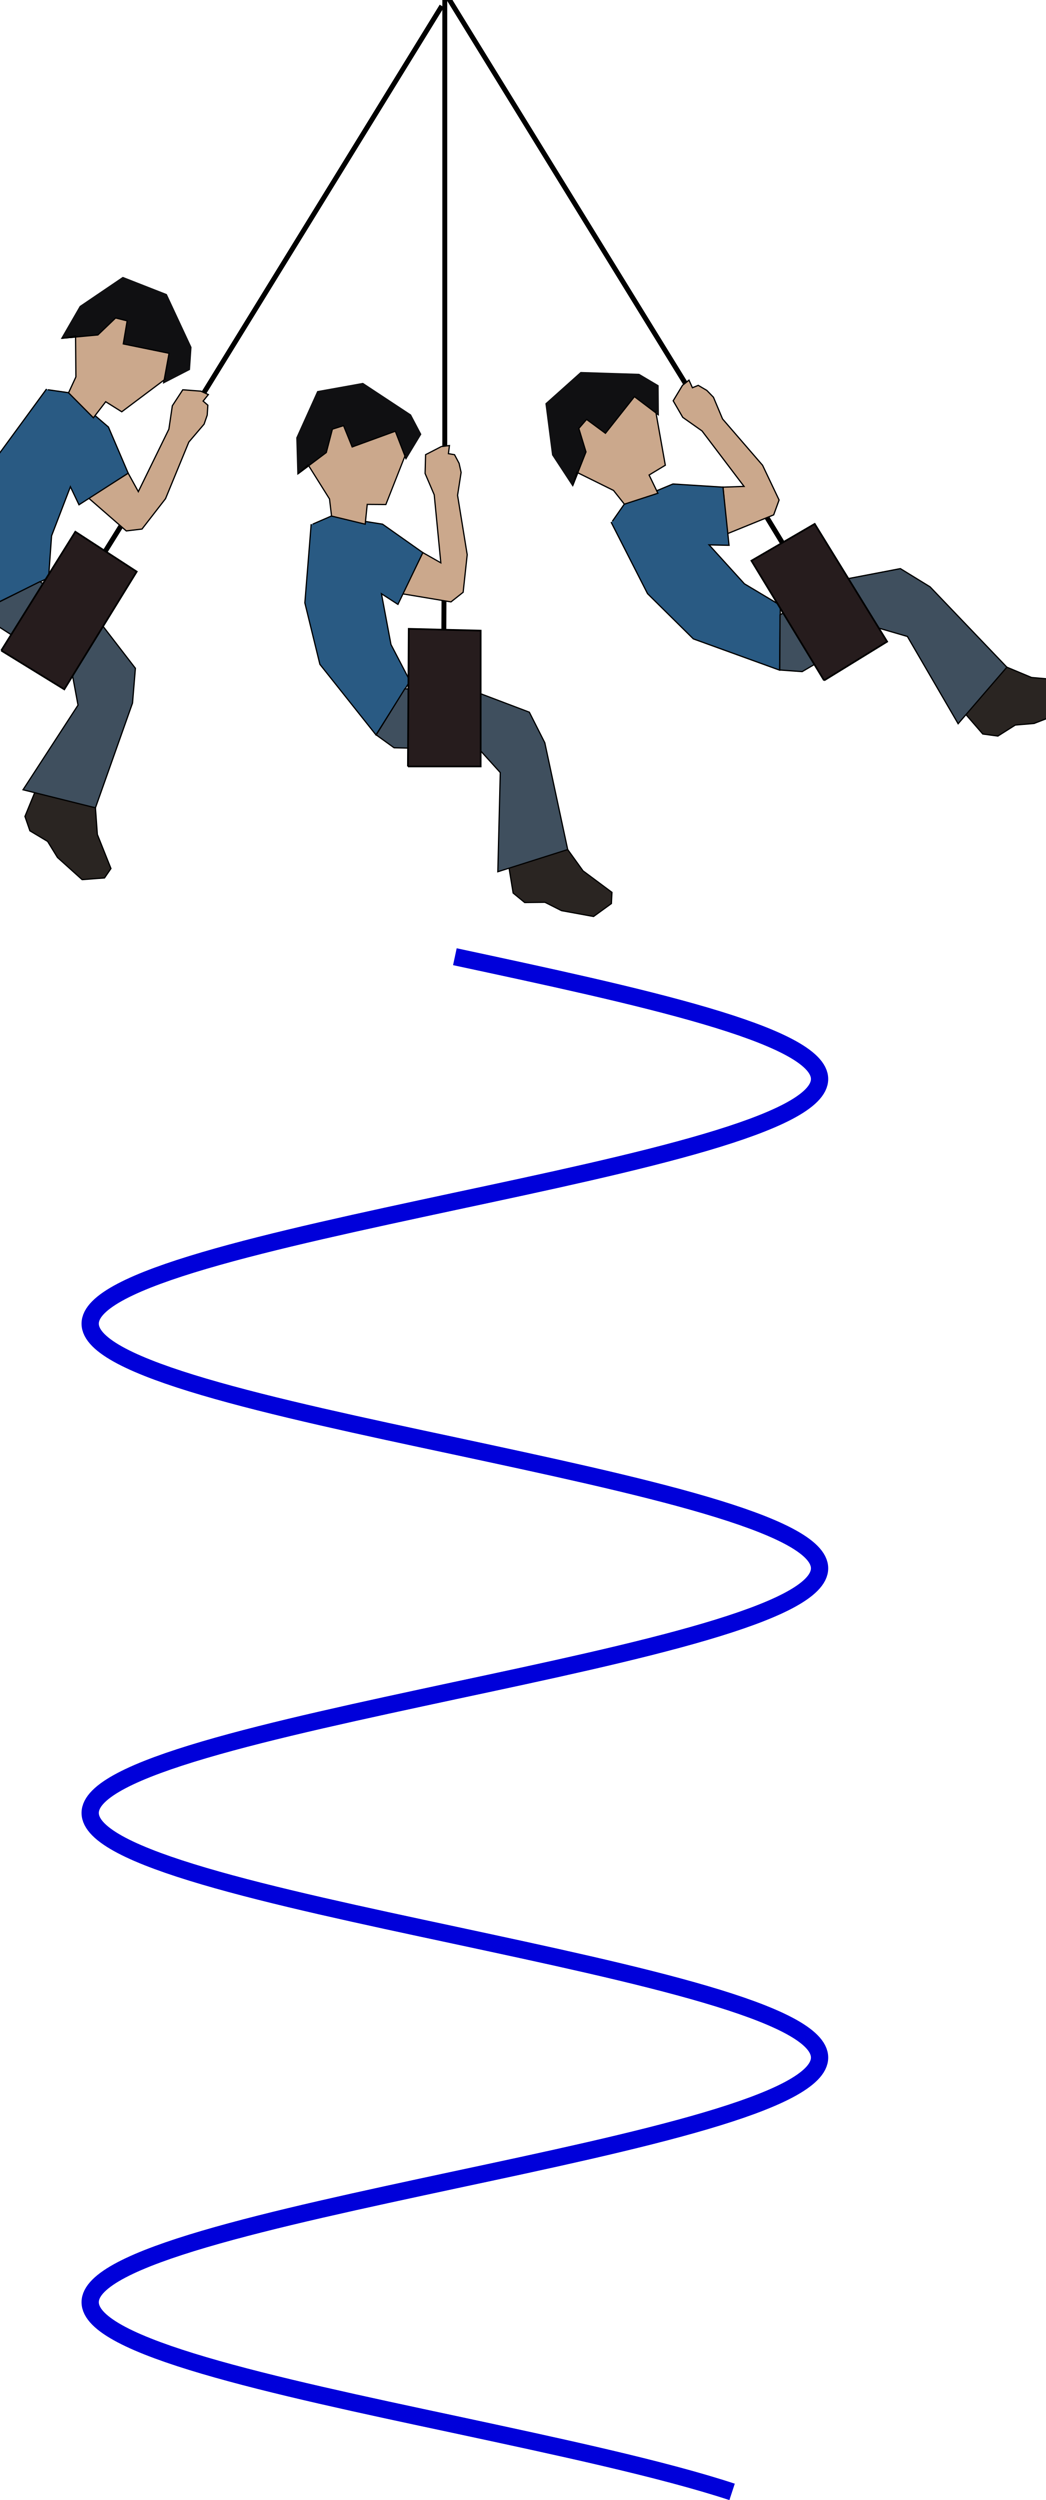 <?xml version="1.0" encoding="UTF-8" standalone="no"?>
<!-- Created with Inkscape (http://www.inkscape.org/) -->

<svg
   xmlns:dc="http://purl.org/dc/elements/1.1/"
   xmlns:cc="http://creativecommons.org/ns#"
   xmlns:rdf="http://www.w3.org/1999/02/22-rdf-syntax-ns#"
   xmlns:svg="http://www.w3.org/2000/svg"
   xmlns="http://www.w3.org/2000/svg"
   xmlns:sodipodi="http://sodipodi.sourceforge.net/DTD/sodipodi-0.dtd"
   xmlns:inkscape="http://www.inkscape.org/namespaces/inkscape"
   version="1.1"
   id="svg1456"
   width="127.839"
   height="305.445"
   viewBox="0 0 127.839 305.445"
   sodipodi:docname="schaukel_sinus.svg"
   inkscape:version="0.92.3 (2405546, 2018-03-11)"
   inkscape:export-filename="/home/melanie/Work/pictures/physics/kind_schaukel.png"
   inkscape:export-xdpi="300"
   inkscape:export-ydpi="300">
  <defs
     id="defs1460" />
  <sodipodi:namedview
     pagecolor="#ffffff"
     bordercolor="#666666"
     borderopacity="1"
     objecttolerance="10"
     gridtolerance="10"
     guidetolerance="10"
     inkscape:pageopacity="0"
     inkscape:pageshadow="2"
     inkscape:window-width="1213"
     inkscape:window-height="665"
     id="namedview1458"
     showgrid="false"
     showguides="true"
     inkscape:guide-bbox="true"
     inkscape:zoom="1"
     inkscape:cx="-106.19179"
     inkscape:cy="170.62689"
     inkscape:window-x="67"
     inkscape:window-y="27"
     inkscape:window-maximized="1"
     inkscape:current-layer="svg1456"
     fit-margin-top="0"
     fit-margin-left="0"
     fit-margin-right="0"
     fit-margin-bottom="0"
     inkscape:measure-start="0,0"
     inkscape:measure-end="0,0">
    <sodipodi:guide
       position="1285.82,6135.162"
       orientation="0,1"
       id="guide2029"
       inkscape:locked="false" />
  </sodipodi:namedview>
  <path
     style="fill:none;stroke:#0000da;stroke-width:2.111"
     d="m 89.474,304.442 c -8.574,-2.819 -21.228,-5.516 -33.881,-8.23 -22.286,-4.748 -44.572,-9.507 -44.572,-14.944 0,-5.416 22.286,-10.164 44.572,-14.944 22.286,-4.748 44.573,-9.507 44.573,-14.944 0,-5.437 -22.286,-10.164 -44.573,-14.944 -22.286,-4.759 -44.572,-9.507 -44.572,-14.944 0,-5.416 22.286,-10.164 44.572,-14.944 22.286,-4.748 44.573,-9.507 44.573,-14.944 0,-5.416 -22.286,-10.164 -44.573,-14.944 -22.286,-4.748 -44.572,-9.507 -44.572,-14.944 0,-5.416 22.286,-10.164 44.572,-14.944 22.286,-4.748 44.573,-9.507 44.573,-14.944 0,-5.416 -22.286,-10.164 -44.573,-14.944"
     id="path6882"
     inkscape:connector-curvature="0" />
  <g
     transform="matrix(0.013,-0.008,0.008,0.013,38.947,9.255)"
     id="g6938">
    <path
       inkscape:connector-curvature="0"
       id="path6920"
       d="m 1210.379,0 v 3596.668 l -8.269,1630.136"
       style="fill:none;fill-rule:evenodd;stroke:#000000;stroke-width:40;stroke-linecap:butt;stroke-linejoin:miter;stroke-miterlimit:4;stroke-dasharray:none;stroke-opacity:1"
       sodipodi:nodetypes="ccc" />
    <path
       style="fill:#cba88c;fill-opacity:1;fill-rule:evenodd;stroke:#000000;stroke-width:10;stroke-linecap:butt;stroke-linejoin:miter;stroke-miterlimit:4;stroke-dasharray:none;stroke-opacity:1"
       d="m 1182.109,3637.157 66.162,-8.27 -8.27,66.162 49.622,8.27 37.216,70.297 16.541,74.432 -28.946,186.081 78.567,483.81 -33.081,306 -99.243,78.567 -396.972,-66.162 167.668,-335.382 146.602,83.14 -53.757,-554.107 -74.432,-173.675 4.135,-153 z"
       id="path6922"
       inkscape:connector-curvature="0"
       sodipodi:nodetypes="ccccccccccccccccc" />
    <path
       style="fill:none;fill-rule:evenodd;stroke:#000000;stroke-width:1px;stroke-linecap:butt;stroke-linejoin:miter;stroke-opacity:1"
       d="m 967.082,5216.397 h 372.161 v 450.729 h -16.541 v 496.215"
       id="path6924"
       inkscape:connector-curvature="0" />
    <path
       style="fill:#295a83;fill-opacity:1;fill-rule:evenodd;stroke:#000000;stroke-width:10;stroke-linecap:butt;stroke-linejoin:miter;stroke-miterlimit:4;stroke-dasharray:none;stroke-opacity:1"
       d="m 133.548,4269.371 152.123,-66.169 417.593,66.169 328.108,231.59 -202.831,421.825 -134.226,-86.846 77.553,413.567 155.106,297.745 -277.401,438.367 -456.915,-574.815 -122.565,-500.43 51.524,-641.003"
       id="path6926"
       inkscape:connector-curvature="0"
       sodipodi:nodetypes="cccccccccccc" />
    <path
       style="fill:#2a2522;fill-opacity:1;fill-rule:evenodd;stroke:#000000;stroke-width:10;stroke-linecap:butt;stroke-linejoin:miter;stroke-miterlimit:4;stroke-dasharray:none;stroke-opacity:1"
       d="m 1714.208,6950.09 497.613,-30.692 m 0,0 124.92,173.69 235.596,175.171 -4.473,91.028 -145.414,105.526 -261.379,-47.73 -134.497,-67.986 -165.028,2.052 -94.203,-77.276 -53.135,-323.783"
       id="path6928"
       inkscape:connector-curvature="0"
       sodipodi:nodetypes="cccccccccccc" />
    <path
       style="fill:#101012;fill-opacity:1;fill-rule:evenodd;stroke:#101012;stroke-width:10;stroke-linecap:butt;stroke-linejoin:miter;stroke-miterlimit:4;stroke-dasharray:none;stroke-opacity:1"
       d="m 5.03,3565.913 169.54,-376.297 368.026,-66.162 388.702,256.378 82.702,157.135 -119.919,198.486 -86.838,-223.297 -351.486,128.189 -70.297,-173.675 -90.973,28.946 -49.622,190.216 -231.567,173.675 z"
       id="path6930"
       inkscape:connector-curvature="0" />
    <path
       style="fill:#cba88c;fill-opacity:1;fill-rule:evenodd;stroke:#000000;stroke-width:10;stroke-linecap:butt;stroke-linejoin:miter;stroke-miterlimit:4;stroke-dasharray:none;stroke-opacity:1"
       d="m 891.299,3700.075 -161.27,409.378 -151.648,-1.27 -16.541,161.27 -274.169,-66.25 -16.642,-139.236 -173.675,-277.053 -84.054,72.594 231.567,-173.675 49.622,-190.216 90.973,-28.946 70.297,173.675 351.486,-128.189 86.838,223.297"
       id="path6932"
       inkscape:connector-curvature="0"
       sodipodi:nodetypes="cccccccccccccc" />
    <path
       style="fill:#3f4f5e;fill-opacity:1;fill-rule:evenodd;stroke:#000000;stroke-width:10;stroke-linecap:butt;stroke-linejoin:miter;stroke-miterlimit:4;stroke-dasharray:none;stroke-opacity:1"
       d="m 651.574,5985.619 145.647,105.015 695.79,14.684 169.414,187.283 -20.001,807.582 569.398,-180.785 -186.531,-869.7 -126.159,-249.073 -417.287,-158.197 -597.125,-32.052 z"
       id="path6934"
       inkscape:connector-curvature="0"
       sodipodi:nodetypes="ccccccccccc" />
    <path
       style="fill:#261c1d;fill-opacity:1;fill-rule:evenodd;stroke:#000000;stroke-width:13.796;stroke-linecap:butt;stroke-linejoin:miter;stroke-miterlimit:4;stroke-dasharray:none;stroke-opacity:1"
       d="M 909.872,6242.68 H 1502.617 V 5136.275 l -586.009,-14.494 -6.736,1120.899"
       id="path6936"
       inkscape:connector-curvature="0"
       sodipodi:nodetypes="ccccc" />
  </g>
  <g
     id="g7759"
     transform="matrix(0.013,0.008,-0.008,0.013,38.265,-8.954)">
    <path
       sodipodi:nodetypes="ccc"
       style="fill:none;fill-rule:evenodd;stroke:#000000;stroke-width:40;stroke-linecap:butt;stroke-linejoin:miter;stroke-miterlimit:4;stroke-dasharray:none;stroke-opacity:1"
       d="m 1210.379,0 v 3596.668 l -8.269,1630.136"
       id="path7741"
       inkscape:connector-curvature="0" />
    <path
       sodipodi:nodetypes="ccccccccccccccccc"
       inkscape:connector-curvature="0"
       id="path7743"
       d="m 1182.109,3637.157 66.162,-8.27 -8.27,66.162 49.622,8.27 37.216,70.297 16.541,74.432 -28.946,186.081 78.567,483.81 -33.081,306 -99.243,78.567 -396.972,-66.162 167.668,-335.382 146.602,83.14 -53.757,-554.107 -74.432,-173.675 4.135,-153 z"
       style="fill:#cba88c;fill-opacity:1;fill-rule:evenodd;stroke:#000000;stroke-width:10;stroke-linecap:butt;stroke-linejoin:miter;stroke-miterlimit:4;stroke-dasharray:none;stroke-opacity:1" />
    <path
       inkscape:connector-curvature="0"
       id="path7745"
       d="m 967.082,5216.397 h 372.161 v 450.729 h -16.541 v 496.215"
       style="fill:none;fill-rule:evenodd;stroke:#000000;stroke-width:1px;stroke-linecap:butt;stroke-linejoin:miter;stroke-opacity:1" />
    <path
       sodipodi:nodetypes="cccccccccccc"
       inkscape:connector-curvature="0"
       id="path7747"
       d="m 133.548,4269.371 152.123,-66.169 417.593,66.169 328.108,231.59 -202.831,421.825 -134.226,-86.846 77.553,413.567 155.106,297.745 -277.401,438.367 -456.915,-574.815 -122.565,-500.43 51.524,-641.003"
       style="fill:#295a83;fill-opacity:1;fill-rule:evenodd;stroke:#000000;stroke-width:10;stroke-linecap:butt;stroke-linejoin:miter;stroke-miterlimit:4;stroke-dasharray:none;stroke-opacity:1" />
    <path
       sodipodi:nodetypes="cccccccccccc"
       inkscape:connector-curvature="0"
       id="path7749"
       d="m 1714.208,6950.09 497.613,-30.692 m 0,0 124.92,173.69 235.596,175.171 -4.473,91.028 -145.414,105.526 -261.379,-47.73 -134.497,-67.986 -165.028,2.052 -94.203,-77.276 -53.135,-323.783"
       style="fill:#2a2522;fill-opacity:1;fill-rule:evenodd;stroke:#000000;stroke-width:10;stroke-linecap:butt;stroke-linejoin:miter;stroke-miterlimit:4;stroke-dasharray:none;stroke-opacity:1" />
    <path
       inkscape:connector-curvature="0"
       id="path7751"
       d="m 5.03,3565.913 169.54,-376.297 368.026,-66.162 388.702,256.378 82.702,157.135 -119.919,198.486 -86.838,-223.297 -351.486,128.189 -70.297,-173.675 -90.973,28.946 -49.622,190.216 -231.567,173.675 z"
       style="fill:#101012;fill-opacity:1;fill-rule:evenodd;stroke:#101012;stroke-width:10;stroke-linecap:butt;stroke-linejoin:miter;stroke-miterlimit:4;stroke-dasharray:none;stroke-opacity:1" />
    <path
       sodipodi:nodetypes="cccccccccccccc"
       inkscape:connector-curvature="0"
       id="path7753"
       d="m 891.299,3700.075 -161.27,409.378 -151.648,-1.27 -16.541,161.27 -274.169,-66.25 -16.642,-139.236 -173.675,-277.053 -84.054,72.594 231.567,-173.675 49.622,-190.216 90.973,-28.946 70.297,173.675 351.486,-128.189 86.838,223.297"
       style="fill:#cba88c;fill-opacity:1;fill-rule:evenodd;stroke:#000000;stroke-width:10;stroke-linecap:butt;stroke-linejoin:miter;stroke-miterlimit:4;stroke-dasharray:none;stroke-opacity:1" />
    <path
       sodipodi:nodetypes="ccccccccccc"
       inkscape:connector-curvature="0"
       id="path7755"
       d="m 651.574,5985.619 145.647,105.015 695.79,14.684 169.414,187.283 -20.001,807.582 569.398,-180.785 -186.531,-869.7 -126.159,-249.073 -417.287,-158.197 -597.125,-32.052 z"
       style="fill:#3f4f5e;fill-opacity:1;fill-rule:evenodd;stroke:#000000;stroke-width:10;stroke-linecap:butt;stroke-linejoin:miter;stroke-miterlimit:4;stroke-dasharray:none;stroke-opacity:1" />
    <path
       sodipodi:nodetypes="ccccc"
       inkscape:connector-curvature="0"
       id="path7757"
       d="M 909.872,6242.68 H 1502.617 V 5136.275 l -586.009,-14.494 -6.736,1120.899"
       style="fill:#261c1d;fill-opacity:1;fill-rule:evenodd;stroke:#000000;stroke-width:13.796;stroke-linecap:butt;stroke-linejoin:miter;stroke-miterlimit:4;stroke-dasharray:none;stroke-opacity:1" />
  </g>
  <g
     transform="matrix(0.015,0,0,0.015,36.206,0)"
     id="g7779">
    <path
       inkscape:connector-curvature="0"
       id="path7761"
       d="m 1210.379,0 v 3596.668 l -8.269,1630.136"
       style="fill:none;fill-rule:evenodd;stroke:#000000;stroke-width:40;stroke-linecap:butt;stroke-linejoin:miter;stroke-miterlimit:4;stroke-dasharray:none;stroke-opacity:1"
       sodipodi:nodetypes="ccc" />
    <path
       style="fill:#cba88c;fill-opacity:1;fill-rule:evenodd;stroke:#000000;stroke-width:10;stroke-linecap:butt;stroke-linejoin:miter;stroke-miterlimit:4;stroke-dasharray:none;stroke-opacity:1"
       d="m 1182.109,3637.157 66.162,-8.27 -8.27,66.162 49.622,8.27 37.216,70.297 16.541,74.432 -28.946,186.081 78.567,483.81 -33.081,306 -99.243,78.567 -396.972,-66.162 167.668,-335.382 146.602,83.14 -53.757,-554.107 -74.432,-173.675 4.135,-153 z"
       id="path7763"
       inkscape:connector-curvature="0"
       sodipodi:nodetypes="ccccccccccccccccc" />
    <path
       style="fill:none;fill-rule:evenodd;stroke:#000000;stroke-width:1px;stroke-linecap:butt;stroke-linejoin:miter;stroke-opacity:1"
       d="m 967.082,5216.397 h 372.161 v 450.729 h -16.541 v 496.215"
       id="path7765"
       inkscape:connector-curvature="0" />
    <path
       style="fill:#295a83;fill-opacity:1;fill-rule:evenodd;stroke:#000000;stroke-width:10;stroke-linecap:butt;stroke-linejoin:miter;stroke-miterlimit:4;stroke-dasharray:none;stroke-opacity:1"
       d="m 133.548,4269.371 152.123,-66.169 417.593,66.169 328.108,231.59 -202.831,421.825 -134.226,-86.846 77.553,413.567 155.106,297.745 -277.401,438.367 -456.915,-574.815 -122.565,-500.43 51.524,-641.003"
       id="path7767"
       inkscape:connector-curvature="0"
       sodipodi:nodetypes="cccccccccccc" />
    <path
       style="fill:#2a2522;fill-opacity:1;fill-rule:evenodd;stroke:#000000;stroke-width:10;stroke-linecap:butt;stroke-linejoin:miter;stroke-miterlimit:4;stroke-dasharray:none;stroke-opacity:1"
       d="m 1714.208,6950.09 497.613,-30.692 m 0,0 124.92,173.69 235.596,175.171 -4.473,91.028 -145.414,105.526 -261.379,-47.73 -134.497,-67.986 -165.028,2.052 -94.203,-77.276 -53.135,-323.783"
       id="path7769"
       inkscape:connector-curvature="0"
       sodipodi:nodetypes="cccccccccccc" />
    <path
       style="fill:#101012;fill-opacity:1;fill-rule:evenodd;stroke:#101012;stroke-width:10;stroke-linecap:butt;stroke-linejoin:miter;stroke-miterlimit:4;stroke-dasharray:none;stroke-opacity:1"
       d="m 5.03,3565.913 169.54,-376.297 368.026,-66.162 388.702,256.378 82.702,157.135 -119.919,198.486 -86.838,-223.297 -351.486,128.189 -70.297,-173.675 -90.973,28.946 -49.622,190.216 -231.567,173.675 z"
       id="path7771"
       inkscape:connector-curvature="0" />
    <path
       style="fill:#cba88c;fill-opacity:1;fill-rule:evenodd;stroke:#000000;stroke-width:10;stroke-linecap:butt;stroke-linejoin:miter;stroke-miterlimit:4;stroke-dasharray:none;stroke-opacity:1"
       d="m 891.299,3700.075 -161.27,409.378 -151.648,-1.27 -16.541,161.27 -274.169,-66.25 -16.642,-139.236 -173.675,-277.053 -84.054,72.594 231.567,-173.675 49.622,-190.216 90.973,-28.946 70.297,173.675 351.486,-128.189 86.838,223.297"
       id="path7773"
       inkscape:connector-curvature="0"
       sodipodi:nodetypes="cccccccccccccc" />
    <path
       style="fill:#3f4f5e;fill-opacity:1;fill-rule:evenodd;stroke:#000000;stroke-width:10;stroke-linecap:butt;stroke-linejoin:miter;stroke-miterlimit:4;stroke-dasharray:none;stroke-opacity:1"
       d="m 651.574,5985.619 145.647,105.015 695.79,14.684 169.414,187.283 -20.001,807.582 569.398,-180.785 -186.531,-869.7 -126.159,-249.073 -417.287,-158.197 -597.125,-32.052 z"
       id="path7775"
       inkscape:connector-curvature="0"
       sodipodi:nodetypes="ccccccccccc" />
    <path
       style="fill:#261c1d;fill-opacity:1;fill-rule:evenodd;stroke:#000000;stroke-width:13.796;stroke-linecap:butt;stroke-linejoin:miter;stroke-miterlimit:4;stroke-dasharray:none;stroke-opacity:1"
       d="M 909.872,6242.68 H 1502.617 V 5136.275 l -586.009,-14.494 -6.736,1120.899"
       id="path7777"
       inkscape:connector-curvature="0"
       sodipodi:nodetypes="ccccc" />
  </g>
</svg>
